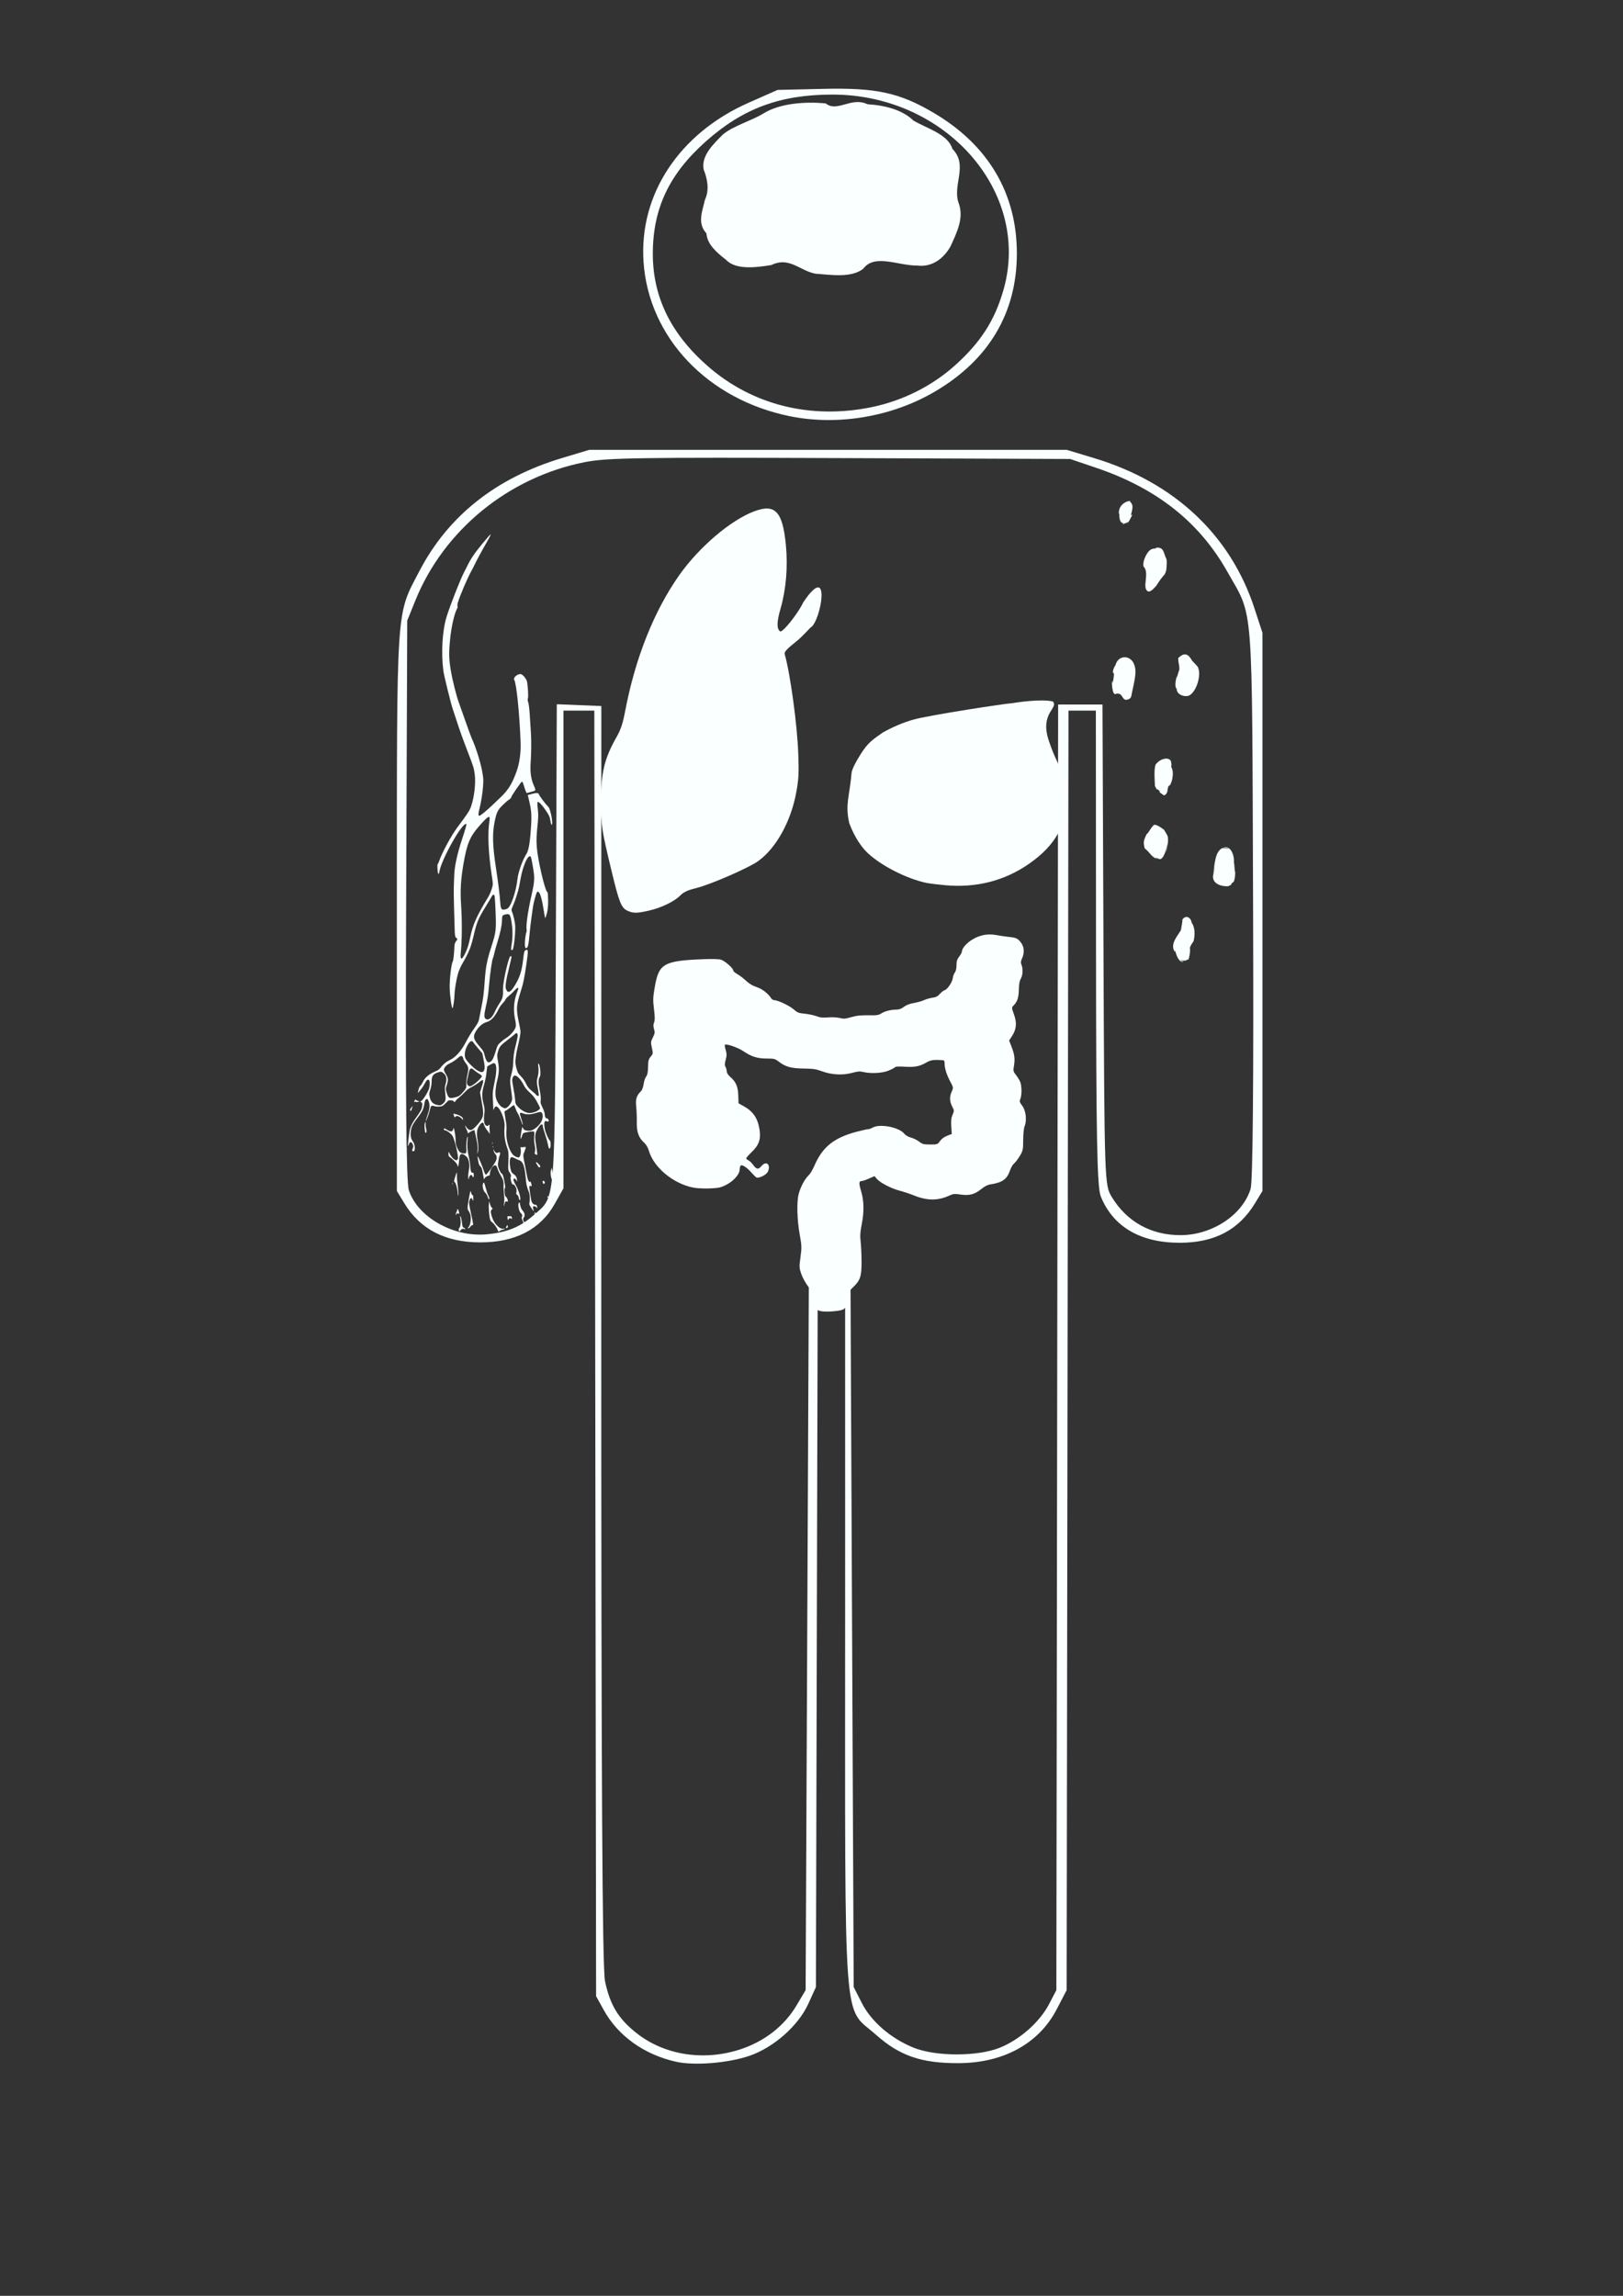 <?xml version="1.0" encoding="UTF-8" standalone="no"?>
<!-- Created with Inkscape (http://www.inkscape.org/) -->

<svg
   xmlns:dc="http://purl.org/dc/elements/1.1/"
   xmlns:cc="http://creativecommons.org/ns#"
   xmlns:rdf="http://www.w3.org/1999/02/22-rdf-syntax-ns#"
   xmlns:svg="http://www.w3.org/2000/svg"
   xmlns="http://www.w3.org/2000/svg"
   xmlns:sodipodi="http://sodipodi.sourceforge.net/DTD/sodipodi-0.dtd"
   xmlns:inkscape="http://www.inkscape.org/namespaces/inkscape"
   width="744.094"
   height="1052.362"
   id="body-figure"
   version="1.1"
   inkscape:version="0.48.4 r9939"
   sodipodi:docname="body.svg">
  <rect width="100%" height="100%" fill="#333333" stroke="none"/>
  <defs
     id="defs3250" />
  <sodipodi:namedview
     id="base"
     pagecolor="#000000"
     bordercolor="#666666"
     borderopacity="1.0"
     inkscape:pageopacity="0.36078431"
     inkscape:pageshadow="2"
     inkscape:zoom="0.53216334"
     inkscape:cx="288.44424"
     inkscape:cy="733.74148"
     inkscape:document-units="px"
     inkscape:current-layer="melanoma"
     showgrid="false"
     inkscape:window-width="1276"
     inkscape:window-height="977"
     inkscape:window-x="0"
     inkscape:window-y="45"
     inkscape:window-maximized="0">
    <inkscape:grid
       type="xygrid"
       id="grid3338"
       empspacing="5"
       visible="true"
       enabled="true"
       snapvisiblegridlinesonly="true" />
  </sodipodi:namedview>
  <g
     inkscape:label="bodyoutline"
     inkscape:groupmode="layer"
     id="bodyoutline">
    <path
       style="fill:#faffff;fill-opacity:1"
       d="m 309.883,945.055 c -14.496,-3.241 -26.469,-11.787 -32.998,-23.552 l -3.59,-6.469 -0.408,-294.65 -0.408,-294.65 -7.072,0 -7.072,0 0,109.476 0,109.476 -4.014,7.151 c -6.609,11.775 -18.209,17.721 -34.425,17.645 -15.806,-0.074 -27.301,-6.05 -34.537,-17.956 l -3.399,-5.592 0,-128.625 c 0,-141.999 -0.476,-134.827 10.322,-155.545 13.178,-25.285 35.122,-42.692 65.265,-51.773 l 12.598,-3.795 109.444,0 109.444,0 12.598,3.795 c 36.753,11.072 62.542,35.261 73.535,68.969 l 3.627,11.122 0,127.926 0,127.926 -3.399,5.592 c -7.438,12.238 -18.53,18.087 -34.395,18.135 -18.11,0.055 -30.73,-7.335 -36.334,-21.278 -1.69,-4.206 -2.122,-26.8 -2.178,-113.948 l -0.069,-108.702 -6.277,0 -6.277,0 -0.415,293.252 -0.415,293.252 -4.565,8.776 c -8.188,15.743 -24.399,24.633 -45.039,24.7 -17.059,0.055 -26.964,-3.363 -37.895,-13.078 -15.264,-13.566 -14.071,2.818 -14.071,-193.313 l 0,-171.717 -6.257,0 -6.257,0 -0.436,171.617 -0.436,171.617 -3.524,7.725 c -4.588,10.057 -15.994,20.086 -27.109,23.836 -9.85,3.323 -25.158,4.534 -33.561,2.655 z m 29.698,-5.724 c 11.022,-3.661 20.041,-10.722 25.565,-20.015 l 4.208,-7.079 0.787,-174.064 0.787,-174.064 9.448,0 9.448,0 0.787,173.365 0.787,173.365 3.731,7.328 c 4.315,8.474 13.235,16.182 23.634,20.421 10.172,4.147 29.558,4.157 39.702,0.02 9.208,-3.755 18.227,-11.754 22.5,-19.955 l 3.343,-6.416 0.408,-294.65 0.408,-294.65 10.167,0 10.167,0 0.448,110.101 c 0.447,109.764 0.458,110.118 3.847,115.693 6.886,11.33 18.059,17.501 31.588,17.446 14.449,-0.059 28.39,-9.309 32.026,-21.249 1.024,-3.361 1.421,-49.854 1.123,-131.422 -0.514,-140.754 0.325,-129.921 -11.717,-151.315 -12.877,-22.879 -32.41,-38.35 -60.356,-47.805 l -11.81,-3.996 -105.507,-0.409 c -92.59,-0.359 -106.912,-0.132 -116.982,1.854 -34.976,6.899 -64.713,31.211 -77.751,63.566 l -3.662,9.088 -0.492,127.926 c -0.347,90.181 0.02,129.48 1.242,133.192 4.054,12.315 20.39,21.576 35.602,20.182 9.433,-0.864 15.4,-3.303 21.752,-8.891 10.021,-8.815 9.546,-2.942 10.028,-123.925 l 0.439,-110.163 10.21,0.412 10.21,0.412 -0.028,288.066 c -0.019,202.944 0.482,290.515 1.698,296.353 2.304,11.067 6.173,17.401 14.697,24.063 12.81,10.011 30.849,12.749 47.516,7.213 z m 22.687,-748.515 c -37.729,-7.596 -64.794,-36.026 -67.216,-70.604 -2.172,-31.007 16.315,-59.061 48.196,-73.137 l 13.261,-5.855 20.916,-0.485 c 24.474,-0.568 35.059,1.753 50.936,11.165 24.789,14.697 37.84,36.848 37.84,64.225 0,27.183 -12.746,48.729 -37.444,63.297 -19.641,11.585 -44.437,15.835 -66.488,11.395 z m 37.647,-4.25 c 14.014,-2.933 27.317,-9.602 37.746,-18.922 11.92,-10.653 18.409,-20.739 22.434,-34.869 12.769,-44.831 -26.607,-89.572 -78.702,-89.424 -23.867,0.068 -40.816,6.372 -57.826,21.507 -16.776,14.927 -24.233,30.708 -24.269,51.362 -0.035,19.805 8.193,36.699 25.093,51.528 20.452,17.944 47.499,24.684 75.524,18.819 z"
       id="path3871"
       inkscape:connector-curvature="0" />
  </g>
  <g
     inkscape:groupmode="layer"
     id="lung"
     inkscape:label="lung">
    <path
       style="fill:#faffff;fill-opacity:1"
       d="m 287.596,417.424 c -2.777,-1.32 -3.76,-3.817 -7.309,-18.564 -4.424,-18.384 -4.723,-20.345 -4.752,-31.186 -0.036,-13.377 1.565,-20.061 7.142,-29.823 1.931,-3.379 2.874,-6.248 3.993,-12.14 4.551,-23.967 13.202,-45.689 24.681,-61.972 9.146,-12.973 23.592,-25.29 34.438,-29.362 9.609,-3.608 13.038,0.061 14.521,15.542 0.96,10.016 0.079,20.319 -2.497,29.218 -1.714,5.922 -1.76,9.185 -0.146,10.274 1.094,0.738 8.314,-8.33 10.609,-13.324 13.253,-19.737 7.932,9.358 3.347,11.539 -3.676,3.868 -4.879,5.1 -7.48,7.165 -3.427,2.72 -4.634,4.099 -4.381,5.007 2.62,9.42 5.745,32.4 6.227,45.79 0.326,9.052 0.172,11.793 -1.012,18.036 -2.483,13.095 -9.102,25.001 -17.218,30.975 -4.311,3.173 -22.18,10.951 -28.828,12.548 -3.552,0.854 -5.556,1.791 -7,3.274 -2.689,2.762 -8.605,5.644 -14.276,6.955 -5.651,1.307 -7.391,1.315 -10.06,0.047 z"
       id="path3297"
       inkscape:connector-curvature="0"
       sodipodi:nodetypes="csssssssssccsssssssscc" />
  </g>
  <g
     inkscape:groupmode="layer"
     id="breast"
     inkscape:label="breast">
    <path
       style="fill:#faffff;fill-opacity:1"
       d="m 418.996,329.794 c 7.487,-2.057 42.626,-7.414 44.733,-7.428 2.454,-0.406 13.416,-2.066 18.946,-0.839 2.836,3.089 -5.971,5.157 -1.943,17.643 4.005,12.415 8.712,16.646 8.607,25.16 -0.17,13.671 -5.404,23.127 -17.471,31.558 -11.246,7.858 -24.265,11.193 -38.564,9.88 -3.521,-0.323 -7.393,-0.801 -8.604,-1.061 l -8e-5,-10e-6 c -8.936,-1.918 -20.301,-7.65 -26.592,-13.412 -4.611,-4.223 -7.528,-10.601 -8.77,-14.058 -1.969,-8.682 0.174,-12.043 1.102,-23.164 0.434,-2.292 2.844,-6.302 4.088,-8.276 3.384,-5.369 5.295,-6.567 10.076,-9.939 4.211,-2.371 9.145,-4.623 14.394,-6.065 z"
       inkscape:connector-curvature="0"
       sodipodi:nodetypes="scssscccscccccs"
       id="path3082" />
  </g>
  <g
     inkscape:groupmode="layer"
     id="leukaemias"
     inkscape:label="leukaemias">
    <path
       style="fill:#faffff;fill-opacity:1"
       d="m 234.198,565.979 c 0.029,-0.178 0.146,-0.339 0.259,-0.36 0.338,-0.06 0.34,0.292 0.002,0.494 -0.173,0.104 -0.29,0.043 -0.261,-0.135 z m 8.933,-3.475 c 0.483,-0.457 0.851,-0.557 0.695,-0.189 -0.068,0.16 -0.335,0.347 -0.594,0.415 -0.405,0.107 -0.419,0.076 -0.1,-0.226 z m 2.142,-1.83 c -0.139,-0.223 -0.125,-0.776 0.029,-1.228 0.156,-0.456 0.158,-1.451 0.005,-2.236 l -0.277,-1.414 0.772,0.251 c 0.922,0.3 1.133,0.937 0.485,1.467 -0.547,0.448 -0.617,2.183 -0.101,2.518 0.251,0.163 0.207,0.339 -0.157,0.637 -0.41,0.335 -0.55,0.336 -0.755,0.006 z m -16.785,3.841 c -0.113,-0.058 -0.263,-0.398 -0.334,-0.755 -0.159,-0.807 -2.02,-3.336 -2.613,-3.551 -0.241,-0.087 -0.594,-0.569 -0.785,-1.071 -0.467,-1.225 -0.835,-5.609 -0.611,-7.265 l 0.181,-1.334 0.255,1.164 c 0.14,0.64 0.512,1.437 0.825,1.772 0.516,0.551 0.53,0.633 0.151,0.881 -0.696,0.454 -0.699,1.35 -0.01,3.483 1.05,3.255 3.727,5.864 5.525,5.386 0.43,-0.114 0.511,-0.074 0.279,0.142 -0.179,0.167 -0.625,0.333 -0.992,0.37 -0.367,0.037 -0.892,0.251 -1.166,0.476 -0.275,0.225 -0.592,0.36 -0.705,0.302 z m 11.524,-3.924 c -0.798,-1.809 -1.005,-2.576 -0.758,-2.802 0.392,-0.358 0.132,-1.262 -0.507,-1.765 -0.802,-0.631 -1.45,-3.872 -0.922,-4.607 0.356,-0.496 0.403,-0.425 0.695,1.054 0.218,1.104 0.538,1.83 1.057,2.391 0.409,0.443 0.821,1.197 0.916,1.675 0.112,0.568 0.007,1.067 -0.302,1.439 -0.558,0.67 -0.416,1.763 0.302,2.328 0.279,0.22 0.442,0.49 0.362,0.601 -0.292,0.406 -0.57,0.302 -0.842,-0.315 z m 2.687,-0.282 c -0.026,-0.134 0.077,-0.278 0.23,-0.32 0.153,-0.042 0.299,0.034 0.326,0.168 0.026,0.134 -0.077,0.278 -0.23,0.32 -0.153,0.042 -0.299,-0.034 -0.326,-0.168 z m -10.562,1.979 c 0.184,-0.404 0.383,-0.747 0.442,-0.763 0.059,-0.016 0.161,0.245 0.227,0.581 0.089,0.449 -0.028,0.65 -0.442,0.763 -0.536,0.146 -0.546,0.119 -0.227,-0.581 z m 0.581,-3.649 c -0.223,-1.078 -0.071,-1.311 0.755,-1.149 0.355,0.07 0.734,0.078 0.843,0.018 0.109,-0.059 0.265,0.249 0.346,0.686 0.122,0.658 0.085,0.735 -0.22,0.445 -0.202,-0.192 -0.542,-0.302 -0.756,-0.244 -0.214,0.058 -0.479,0.333 -0.588,0.61 -0.162,0.411 -0.233,0.342 -0.38,-0.368 z m -22.398,5.24 c -0.065,-0.327 0.006,-0.708 0.157,-0.845 0.624,-0.569 0.913,-2.581 0.612,-4.262 -0.257,-1.438 -0.242,-1.608 0.094,-1.053 0.22,0.364 0.496,1.575 0.614,2.691 0.198,1.873 0.269,2.058 0.935,2.401 0.396,0.204 0.658,0.458 0.583,0.564 -0.076,0.105 -0.311,0.102 -0.524,-0.007 -0.531,-0.274 -1.263,-0.037 -1.592,0.515 -0.402,0.675 -0.746,0.674 -0.879,-0.002 z m 34.095,-8.985 c -0.099,-0.15 -0.566,-0.827 -1.036,-1.506 -0.598,-0.863 -0.803,-1.387 -0.681,-1.742 0.096,-0.279 0.178,-1.347 0.182,-2.373 0.006,-1.523 -0.134,-2.224 -0.759,-3.814 -0.465,-1.182 -0.823,-2.626 -0.909,-3.67 -0.592,-7.12 -1.292,-9.307 -3.184,-9.964 -0.617,-0.214 -1.568,-0.644 -2.113,-0.955 -0.545,-0.311 -1.206,-0.507 -1.469,-0.435 -0.758,0.207 -0.979,2.326 -0.498,4.769 0.367,1.865 0.518,2.191 1.268,2.757 1.268,0.956 1.671,1.56 1.788,2.684 l 0.105,1.014 -0.458,-0.775 c -0.514,-0.871 -1.265,-0.86 -1.236,0.018 0.011,0.317 0.521,1.45 1.134,2.518 1.31,2.283 2.431,6.237 1.871,6.602 -0.249,0.162 -0.398,-0.079 -0.562,-0.91 -0.14,-0.712 -0.427,-1.251 -0.772,-1.453 -0.451,-0.264 -0.513,-0.448 -0.349,-1.029 0.11,-0.389 0.124,-1.09 0.032,-1.558 -0.198,-1.006 -1.234,-2.44 -1.553,-2.149 -0.509,0.464 -1.399,-2.748 -1.012,-3.648 0.178,-0.413 0.061,-0.806 -0.519,-1.748 -0.725,-1.178 -0.745,-1.3 -0.655,-3.909 0.192,-5.574 0.189,-5.607 -0.703,-8.066 -0.922,-2.541 -1.301,-5.965 -1.001,-9.043 0.337,-3.456 -2.422,-9.748 -4.077,-9.297 -0.245,0.067 -0.589,0.536 -0.763,1.043 -0.274,0.795 -0.316,0.832 -0.304,0.266 0.008,-0.361 -0.074,-2.131 -0.182,-3.934 -0.221,-3.689 -0.174,-4.179 0.916,-9.469 0.852,-4.139 0.824,-7.016 -0.076,-7.633 -0.414,-0.284 -0.582,-0.245 -1.886,0.445 -0.787,0.416 -1.479,0.824 -1.538,0.905 -0.059,0.082 -0.229,1.373 -0.379,2.87 -0.15,1.497 -0.65,3.982 -1.112,5.521 -1.019,3.396 -1.073,5.538 -0.224,8.857 0.523,2.045 0.576,2.722 0.347,4.382 -0.396,2.86 -0.145,4.849 0.681,5.4 0.569,0.38 0.724,0.375 1.226,-0.035 0.532,-0.435 0.568,-0.425 0.484,0.13 -0.049,0.33 -0.03,1.404 0.043,2.387 0.073,0.983 0.083,1.625 0.022,1.425 -0.061,-0.199 -0.634,-1.026 -1.272,-1.838 -0.639,-0.811 -1.246,-1.889 -1.35,-2.395 -0.262,-1.276 -0.914,-1.25 -1.896,0.075 -1.38,1.862 -1.624,3.473 -1.043,6.885 0.349,2.049 0.442,3.563 0.297,4.802 -0.252,2.147 -0.473,1.694 -0.274,-0.564 0.101,-1.145 -0.076,-2.546 -0.654,-5.175 l -0.792,-3.605 -0.957,0.345 c -0.526,0.19 -1.22,0.592 -1.541,0.895 -0.436,0.411 -0.57,0.461 -0.526,0.198 0.032,-0.194 -0.225,-0.916 -0.57,-1.605 -0.839,-1.672 -0.952,-2.502 -0.162,-1.198 0.61,1.008 1.599,1.567 2.391,1.352 0.693,-0.189 2.65,-2.104 3.881,-3.797 1.73,-2.381 1.826,-3.423 0.827,-8.966 l -0.802,-4.452 0.857,-2.711 c 1.053,-3.33 0.834,-3.644 -1.318,-1.889 -0.803,0.655 -2.287,1.6 -3.297,2.1 -1.384,0.686 -2.2,1.302 -3.313,2.502 -0.812,0.875 -1.945,1.93 -2.518,2.343 -0.573,0.413 -1.228,1.038 -1.455,1.388 -0.514,0.79 -0.755,0.865 -1.046,0.325 -0.129,-0.24 -0.696,-0.429 -1.315,-0.439 -1.031,-0.017 -1.138,0.039 -2.036,1.06 -0.522,0.592 -1.278,1.259 -1.68,1.481 -0.837,0.462 -2.914,0.5 -4.07,0.075 -0.402,-0.148 -0.893,-0.164 -1.09,-0.035 -0.197,0.129 -0.537,1.053 -0.754,2.054 -0.352,1.616 -1.749,5.287 -1.839,4.83 -0.019,-0.097 0.383,-1.416 0.894,-2.93 0.989,-2.931 1.084,-4.42 0.397,-6.202 -0.361,-0.936 -0.494,-1.047 -1.007,-0.838 -0.46,0.187 -0.654,0.62 -0.877,1.955 -0.403,2.412 -0.9,3.582 -2.305,5.428 -3.412,4.481 -3.835,5.357 -4.023,8.335 -0.088,1.396 0.307,2.7 1.196,3.941 0.571,0.797 0.906,2.565 0.655,3.455 -0.217,0.768 -0.32,0.844 -0.932,0.688 -0.319,-0.082 -0.314,-0.327 0.027,-1.174 0.361,-0.899 0.358,-1.223 -0.016,-2.024 -0.569,-1.216 -1.301,-1.2 -1.719,0.037 -0.632,1.87 -0.602,0.766 0.13,-4.798 0.399,-3.032 0.983,-4.363 3.381,-7.703 1.749,-2.436 2.31,-3.439 2.483,-4.444 0.28,-1.618 0.194,-2.073 -0.437,-2.325 -0.437,-0.174 -0.403,-0.258 0.284,-0.687 0.722,-0.451 2.774,-3.74 3.331,-5.338 0.437,-1.254 0.507,-3.602 0.12,-4.002 -0.604,-0.624 -1.117,-0.262 -2.003,1.41 -0.77,1.452 -1.298,2.205 -2.709,3.858 l -0.524,0.614 0.335,-1.494 c 0.188,-0.84 0.562,-1.658 0.853,-1.867 0.285,-0.205 0.846,-1.074 1.246,-1.93 0.864,-1.851 2.78,-3.454 5.523,-4.621 1.312,-0.558 1.903,-0.965 2.444,-1.683 1.241,-1.646 2.534,-2.738 4.11,-3.474 2.914,-1.358 5.467,-4.253 7.855,-8.905 0.771,-1.503 2.327,-4.039 3.458,-5.636 1.879,-2.654 2.088,-3.086 2.439,-5.033 0.211,-1.172 0.658,-3.477 0.992,-5.123 0.807,-3.974 1.021,-5.725 1.477,-12.095 0.434,-6.073 1.036,-9.118 3.02,-15.281 2.08,-6.461 2.237,-7.679 1.951,-15.147 -0.313,-8.174 -0.397,-8.852 -1.064,-8.671 -0.211,0.058 -0.655,0.612 -0.986,1.232 -0.331,0.62 -1.462,2.519 -2.514,4.218 -3.425,5.538 -4.091,7.154 -5.56,13.488 -1.205,5.194 -2.152,7.535 -5.086,12.574 -0.782,1.343 -1.682,3.391 -2.037,4.635 -0.761,2.666 -1.568,7.539 -1.605,9.689 -0.036,2.101 -0.598,5.916 -0.913,6.204 -0.358,0.327 -1.239,-5.929 -1.305,-9.265 -0.08,-4.079 0.757,-11.187 1.436,-12.191 0.249,-0.368 0.583,-3.441 0.727,-6.69 0.057,-1.279 0.247,-1.896 0.801,-2.603 0.697,-0.89 0.704,-0.947 0.167,-1.4 -0.693,-0.585 -0.767,-0.949 -0.841,-4.141 -0.033,-1.404 -0.162,-5.764 -0.286,-9.687 -0.125,-3.924 -0.169,-8.537 -0.098,-10.253 0.071,-1.715 0.158,-3.912 0.194,-4.882 0.153,-4.164 1.402,-9.839 3.644,-16.565 1.394,-4.182 2.09,-6.669 1.894,-6.77 -1.811,-0.934 -11.529,16.34 -12.4,22.041 -0.115,0.755 -0.241,0.965 -0.452,0.756 -0.372,-0.368 -0.596,-4.27 -0.257,-4.48 0.14,-0.086 0.429,-0.686 0.642,-1.331 1.197,-3.621 5.568,-11.713 8.29,-15.352 4.89,-6.535 5.688,-7.757 6.37,-9.757 1.495,-4.385 2.201,-10.792 1.637,-14.841 -0.387,-2.776 -0.598,-3.445 -3.287,-10.407 -2.025,-5.243 -3.768,-10.103 -4.869,-13.578 -0.495,-1.561 -1.337,-4.107 -1.872,-5.658 -0.904,-2.62 -4.037,-15.341 -4.33,-17.58 -1.094,-8.366 -0.484,-18.513 1.495,-24.865 1.633,-5.241 6.406,-17.408 7.94,-20.237 0.315,-0.58 0.927,-1.788 1.361,-2.684 1.699,-3.508 3.384,-6.024 6.877,-10.268 2,-2.43 3.753,-4.45 3.894,-4.489 0.303,-0.083 -0.297,1.192 -1.682,3.571 -1.856,3.187 -5.087,9.167 -5.673,10.499 -0.321,0.728 -0.905,1.875 -1.299,2.549 -1.622,2.775 -5.333,11.421 -6.23,14.512 -0.229,0.789 -0.319,1.593 -0.201,1.786 0.119,0.192 0.032,0.679 -0.192,1.08 -1.23,2.2 -2.612,8.186 -3.168,13.728 -0.657,6.541 -0.6,9.365 0.293,14.658 0.788,4.669 2.608,11.882 3.762,14.908 0.293,0.768 1.597,4.46 2.898,8.205 1.301,3.744 2.719,7.565 3.151,8.49 1.56,3.338 3.694,10.082 4.465,14.106 0.664,3.468 0.722,4.277 0.513,7.184 -0.244,3.401 -0.916,7.585 -1.74,10.845 -0.496,1.962 -0.502,2.739 -0.021,2.856 0.384,0.094 3.221,-2.214 6.065,-4.934 1.294,-1.237 3.019,-2.88 3.833,-3.65 3.384,-3.199 5.29,-6.32 7.259,-11.883 1.333,-3.764 1.972,-8.523 1.794,-13.362 -0.472,-12.89 -1.902,-26.957 -2.889,-28.417 -0.698,-1.032 1.532,-2.975 3.064,-2.669 0.939,0.187 2.595,2.281 2.817,3.56 0.389,2.247 0.618,6.725 0.38,7.442 -0.184,0.555 -0.137,1.173 0.154,2.02 0.245,0.713 0.528,3.059 0.681,5.64 0.144,2.431 0.377,6.065 0.519,8.076 0.26,3.698 0.212,9.142 -0.126,14.169 -0.258,3.831 0.154,6.944 1.271,9.612 1.279,3.054 1.361,2.777 -1.024,3.427 l -2.062,0.562 -0.357,-0.738 c -0.197,-0.406 -0.606,-1.595 -0.91,-2.643 -0.427,-1.471 -0.648,-1.879 -0.969,-1.792 -0.383,0.104 -4.847,6.605 -4.777,6.957 0.059,0.299 -0.555,0.964 -1.209,1.309 -0.363,0.192 -1.599,1.27 -2.745,2.398 -2.382,2.342 -2.902,3.452 -3.801,8.119 -1.016,5.279 -0.829,10.735 0.712,20.801 1.054,6.882 1.722,12.287 1.996,16.146 0.191,2.69 0.619,3.186 2.344,2.716 0.903,-0.246 1.263,-0.502 1.774,-1.262 1.521,-2.263 3.244,-8.065 3.713,-12.505 0.333,-3.154 2.367,-8.933 4.027,-11.44 0.974,-1.472 1.576,-4.41 2.008,-9.795 0.583,-7.28 0.499,-9.704 -0.485,-13.941 l -0.799,-3.444 2.016,-0.549 c 2.009,-0.548 2.949,-0.467 3.099,0.266 0.108,0.526 2.93,4.338 3.872,5.229 0.816,0.772 1.013,1.22 1.62,3.687 0.651,2.647 0.778,5.278 0.241,5.001 -0.116,-0.06 -0.347,-0.963 -0.512,-2.007 -0.264,-1.666 -0.499,-2.195 -1.935,-4.342 -1.795,-2.684 -3.389,-4.366 -3.866,-4.081 -0.196,0.117 -0.18,1.22 0.044,3.045 0.239,1.948 0.252,3.866 0.041,6.007 -0.683,6.927 -0.73,8.026 -0.497,11.549 0.363,5.489 3.676,19.826 4.77,20.644 0.154,0.115 0.294,0.437 0.312,0.715 0.291,4.633 0.093,7.432 -0.699,9.892 -0.237,0.736 -0.479,1.351 -0.537,1.367 -0.058,0.016 -0.39,-1.774 -0.738,-3.977 -0.989,-6.268 -2.051,-9.032 -3.031,-7.887 -0.349,0.408 -1.593,4.937 -1.806,6.574 -0.057,0.44 -0.357,2.545 -0.666,4.679 -0.309,2.134 -0.751,5.984 -0.982,8.557 -0.293,3.26 -0.567,4.882 -0.905,5.352 -1.069,1.487 -1.495,-0.448 -0.972,-4.419 0.161,-1.22 0.395,-2.36 0.52,-2.534 0.125,-0.174 0.15,-0.708 0.056,-1.187 -0.326,-1.652 0.62,-8.347 2.115,-14.982 1.644,-7.292 1.705,-8.461 0.732,-13.941 -0.816,-4.598 -0.835,-4.656 -1.436,-4.57 -1.234,0.177 -3.167,4.897 -4.123,10.068 -0.179,0.967 -0.482,2.611 -0.674,3.653 -0.415,2.256 -1.91,6.901 -2.947,9.155 -0.581,1.263 -0.677,1.766 -0.443,2.305 0.768,1.761 1.541,5.243 1.573,7.089 0.065,3.695 -0.662,10.074 -1.204,10.568 -0.603,0.55 -0.839,-0.158 -0.562,-1.688 0.625,-3.46 0.679,-7.026 0.158,-10.435 -0.629,-4.12 -0.877,-4.479 -2.799,-4.069 -1.544,0.329 -1.633,0.488 -1.679,2.977 -0.039,2.124 -0.727,5.293 -2.195,10.107 -0.635,2.081 -1.271,4.394 -1.414,5.14 -0.143,0.746 -0.382,1.562 -0.53,1.815 -0.4,0.68 -1.287,6.809 -1.723,11.905 -0.42,4.916 -0.676,6.629 -1.602,10.712 -0.775,3.421 -0.76,4.781 0.059,5.26 1.302,0.762 2.948,-0.567 4.172,-3.37 0.462,-1.057 1.435,-2.811 2.163,-3.899 1.424,-2.127 1.638,-3.028 1.567,-6.604 -0.062,-3.142 2.503,-14.458 3.368,-14.855 0.255,-0.117 0.476,-0.049 0.517,0.16 0.04,0.201 -0.438,2.392 -1.06,4.869 -1.456,5.791 -1.904,8.786 -1.488,9.944 0.717,1.998 1.835,1.772 3.486,-0.703 2.61,-3.913 3.719,-7.099 4.354,-12.498 0.432,-3.677 0.573,-4.255 1.109,-4.536 1.313,-0.687 1.357,-0.064 0.438,6.24 -1.026,7.041 -1.43,8.942 -2.844,13.366 -1.816,5.684 -1.904,7.475 -0.654,13.355 0.904,4.255 0.91,4.334 0.483,6.736 -0.238,1.337 -0.702,3.487 -1.032,4.779 -0.33,1.291 -0.72,3.479 -0.867,4.862 -0.229,2.163 -0.183,2.824 0.332,4.733 0.541,2.008 0.736,2.359 2.044,3.683 0.91,0.922 1.784,2.178 2.358,3.392 0.756,1.599 1.228,2.183 2.759,3.417 1.016,0.819 1.867,1.588 1.891,1.709 0.067,0.342 0.992,0.636 1.179,0.375 0.092,-0.128 -0.101,-1.624 -0.427,-3.325 -0.564,-2.936 -0.567,-3.205 -0.053,-5.296 0.399,-1.627 0.482,-2.759 0.317,-4.327 -0.191,-1.817 -0.163,-2.047 0.196,-1.595 0.599,0.755 0.993,5.02 0.529,5.732 -0.798,1.226 -0.838,2.853 -0.152,6.189 0.46,2.236 0.612,3.663 0.494,4.626 -0.159,1.293 -0.099,1.543 0.841,3.511 0.61,1.275 1.007,2.468 0.999,2.997 -0.017,1.099 0.456,2.039 0.958,1.902 0.423,-0.115 1.053,0.871 0.855,1.337 -0.078,0.184 -0.352,0.194 -0.725,0.026 -1.295,-0.584 -1.613,0.589 -1.005,3.707 0.311,1.594 1.652,4.643 2.208,5.019 0.528,0.357 0.582,3.134 0.07,3.605 -0.415,0.382 -0.475,0.26 -0.908,-1.829 -0.255,-1.231 -0.874,-3.402 -1.377,-4.826 -0.502,-1.423 -0.924,-2.955 -0.937,-3.404 -0.018,-0.62 -0.151,-0.824 -0.555,-0.848 -0.402,-0.024 -0.795,0.382 -1.605,1.655 -1.521,2.393 -1.656,3.46 -0.97,7.698 0.317,1.963 0.567,3.83 0.554,4.15 -0.023,0.575 -0.028,0.578 -0.658,0.253 -0.603,-0.311 -0.622,-0.381 -0.368,-1.374 0.178,-0.695 0.131,-1.669 -0.137,-2.905 -0.251,-1.149 -0.339,-2.624 -0.23,-3.86 0.096,-1.1 0.08,-2.133 -0.036,-2.294 -0.125,-0.174 -0.87,-0.185 -1.824,-0.027 -3.429,0.567 -3.245,0.462 -3.802,2.158 -0.277,0.843 -0.545,1.321 -0.596,1.062 -0.115,-0.585 0.71,-5.669 0.87,-5.359 0.064,0.124 0.251,0.505 0.416,0.847 0.361,0.75 2.218,1.133 3.629,0.749 1.568,-0.427 3.841,-2.432 4.634,-4.088 0.765,-1.597 0.815,-3.392 0.115,-4.115 -0.395,-0.408 -0.618,-0.387 -2.836,0.262 -2.564,0.751 -4.06,0.754 -5.985,0.014 -1.253,-0.482 -1.4,-0.046 -0.688,2.029 0.653,1.901 1.038,3.466 0.826,3.351 -0.073,-0.039 -0.465,-1.021 -0.872,-2.182 -0.407,-1.161 -1.005,-2.508 -1.329,-2.993 -0.324,-0.485 -0.811,-1.54 -1.083,-2.345 -0.272,-0.804 -0.601,-1.489 -0.731,-1.521 -0.13,-0.032 -0.885,0.465 -1.676,1.105 -0.792,0.64 -1.67,1.226 -1.951,1.302 -0.281,0.076 -0.579,0.298 -0.661,0.491 -0.082,0.194 0.118,1.787 0.444,3.541 0.449,2.41 0.545,3.736 0.395,5.428 -0.326,3.661 1.061,8.684 2.979,10.793 0.733,0.806 2.116,1.439 2.759,1.264 0.6,-0.164 1.085,-2.326 0.825,-3.681 -0.18,-0.94 -0.145,-1.164 0.159,-1.007 0.215,0.111 0.734,0.108 1.153,-0.006 0.419,-0.114 0.852,-0.126 0.963,-0.027 0.111,0.099 -0.121,0.975 -0.516,1.945 -0.785,1.93 -0.816,1.403 0.469,7.854 0.334,1.676 0.686,3.488 0.783,4.027 0.244,1.361 0.764,2.233 1.252,2.1 0.304,-0.083 0.469,0.182 0.634,1.015 0.194,0.982 0.16,1.103 -0.262,0.934 -0.266,-0.106 -0.559,-0.089 -0.651,0.038 -0.148,0.206 0.234,3.162 0.827,6.393 0.232,1.265 1.096,2.203 1.994,2.166 0.419,-0.017 0.589,0.192 0.708,0.868 0.126,0.715 0.092,0.805 -0.17,0.457 -0.447,-0.594 -1.264,-0.885 -1.606,-0.574 -0.161,0.147 -0.158,0.652 0.007,1.177 0.293,0.929 0.269,1.192 -0.062,0.694 z m 2.332,-45.933 c 0.567,-0.391 0.9,-0.81 0.848,-1.066 -0.047,-0.233 -0.659,-1.484 -1.359,-2.782 -0.979,-1.813 -1.749,-2.8 -3.327,-4.267 -1.48,-1.376 -2.279,-2.375 -2.863,-3.581 -1.215,-2.513 -3.174,-4.498 -4.171,-4.226 -0.311,0.085 -0.669,0.527 -0.867,1.071 -0.277,0.762 -0.216,1.558 0.341,4.469 0.373,1.948 0.743,4.42 0.822,5.494 0.139,1.88 0.188,2.001 1.326,3.273 1.289,1.441 3.215,2.576 4.758,2.804 1.246,0.184 3.283,-0.355 4.492,-1.188 z m -13.72,-1.774 c 0.439,-0.396 1.053,-1.273 1.365,-1.948 0.539,-1.167 0.539,-1.423 -5.5e-4,-5.166 -0.685,-4.755 -0.681,-4.972 0.149,-7.956 0.362,-1.3 0.688,-3.297 0.724,-4.437 0.117,-3.72 0.321,-5.18 1.211,-8.682 0.976,-3.837 1.09,-4.869 0.585,-5.299 -0.301,-0.257 -0.425,-0.216 -1.03,0.342 -0.378,0.349 -1.946,1.6 -3.485,2.78 -3.162,2.425 -3.595,2.964 -4.26,5.302 -0.421,1.481 -0.416,1.973 0.041,4.485 0.579,3.18 0.486,5.29 -0.384,8.681 -0.717,2.795 -0.984,5.93 -0.65,7.625 0.371,1.886 1.712,3.962 3.006,4.657 1.232,0.662 1.631,0.606 2.728,-0.384 z m -29.847,-1.372 c 1.159,-1.047 1.299,-1.735 0.95,-4.691 -0.255,-2.16 -0.222,-2.97 0.178,-4.289 0.685,-2.262 0.384,-3.804 -0.953,-4.894 -0.872,-0.71 -1.138,-0.782 -2.01,-0.543 -2.803,0.768 -3.498,1.711 -3.46,4.695 0.011,0.851 -0.259,2.361 -0.6,3.354 -0.528,1.538 -0.57,2.043 -0.282,3.398 0.438,2.063 1.458,3.198 3.244,3.608 1.571,0.361 1.906,0.288 2.933,-0.639 z m 7.949,-3.956 c 0.408,-0.381 1.191,-1.259 1.74,-1.951 0.928,-1.171 0.993,-1.387 0.925,-3.094 -0.041,-1.009 0.182,-2.885 0.494,-4.168 0.674,-2.771 0.547,-3.665 -0.757,-5.341 -0.539,-0.693 -1.044,-1.583 -1.122,-1.978 -0.322,-1.634 -1.072,-1.701 -2.614,-0.234 -0.858,0.816 -2.522,1.869 -4.323,2.733 -0.423,0.203 -1.078,0.798 -1.454,1.321 -0.758,1.054 -0.701,1.384 0.632,3.662 0.859,1.468 0.889,2.411 0.153,4.663 -0.515,1.575 -0.514,1.779 0.013,3.482 0.773,2.497 1.248,2.732 4.04,1.999 1.051,-0.276 1.764,-0.619 2.273,-1.094 z m 6.594,-5.168 c 1.274,-0.903 3.083,-2.78 3.199,-3.319 0.051,-0.239 -0.436,-0.704 -1.195,-1.142 -0.705,-0.406 -1.758,-1.162 -2.34,-1.678 -1.514,-1.344 -2.009,-1.046 -2.564,1.541 -0.241,1.126 -0.533,2.477 -0.649,3.004 -0.302,1.372 -0.069,2.254 0.698,2.65 0.716,0.37 0.975,0.274 2.851,-1.056 z m 4.366,-6.514 c 0.226,-0.81 0.151,-1.75 -0.338,-4.212 l -0.628,-3.17 -1.958,-2.293 c -1.077,-1.261 -2.083,-2.509 -2.236,-2.772 -0.447,-0.772 -1.164,-0.637 -1.926,0.365 -1.573,2.068 -2.321,5.126 -1.679,6.867 0.501,1.359 3.826,4.757 5.675,5.801 1.858,1.049 2.678,0.894 3.091,-0.585 z m 3.472,-4.126 c 0.375,-0.418 1.053,-2.055 1.608,-3.884 0.922,-3.038 1.016,-3.212 2.398,-4.446 0.791,-0.707 1.735,-1.452 2.098,-1.656 2.212,-1.246 4.538,-3.907 4.813,-5.505 0.094,-0.544 -0.021,-1.862 -0.256,-2.929 -0.963,-4.387 -0.718,-8.621 0.719,-12.387 0.421,-1.104 0.743,-2.12 0.716,-2.258 -0.098,-0.497 -0.855,-0.014 -2.02,1.291 -0.653,0.731 -1.748,1.77 -2.435,2.31 -0.686,0.54 -1.356,1.282 -1.488,1.649 -0.132,0.367 -0.711,1.129 -1.287,1.693 -0.575,0.564 -1.368,1.686 -1.762,2.495 -1.795,3.682 -3.487,5.52 -5.615,6.1 -1.915,0.522 -3.951,2.401 -5.204,4.802 -0.994,1.905 -0.644,3.191 1.582,5.822 2.314,2.735 2.261,2.642 2.856,4.973 0.759,2.972 1.796,3.583 3.277,1.932 z m -12.423,-48.753 c 1.078,-2.137 1.711,-4.107 2.423,-7.551 1.242,-6.003 2.992,-9.917 8.383,-18.75 0.477,-0.781 1.153,-2.365 1.502,-3.521 0.633,-2.094 0.633,-2.115 -0.026,-6.417 -1.532,-9.994 -1.916,-19.081 -1.039,-24.603 0.496,-3.123 -0.382,-2.702 -4.776,2.295 -4.199,4.774 -5.573,8.137 -7.173,17.557 -1.183,6.964 -1.468,12.051 -1.035,18.466 0.487,7.217 0.434,16.254 -0.128,21.761 -0.361,3.54 0.327,3.82 1.87,0.762 z m 1.382,125.61 c -0.02,-0.102 0.174,-0.379 0.431,-0.616 0.644,-0.593 1.095,-3.527 0.784,-5.104 -0.141,-0.716 -0.522,-1.646 -0.847,-2.066 -0.68,-0.879 -0.673,-1.274 0.094,-5.766 0.619,-3.619 0.751,-3.965 1.017,-2.667 0.117,0.566 0.388,1.066 0.608,1.119 0.308,0.075 0.396,0.415 0.389,1.513 -0.008,1.357 -0.022,1.383 -0.329,0.624 -0.448,-1.11 -0.959,-0.995 -1.393,0.315 -0.344,1.036 -0.29,1.495 0.731,6.247 1.044,4.858 1.074,5.129 0.572,5.126 -0.33,-0.002 -0.678,0.237 -0.921,0.631 -0.383,0.622 -1.065,1.008 -1.137,0.643 z m 36.425,-14.243 c -0.041,-0.209 0.063,-0.346 0.233,-0.305 0.169,0.041 0.328,0.178 0.353,0.305 0.025,0.126 -0.08,0.264 -0.233,0.305 -0.153,0.042 -0.312,-0.095 -0.353,-0.305 z m 2.287,-1.765 c -0.106,-0.537 -0.067,-1.01 0.086,-1.051 0.153,-0.042 0.364,0.363 0.47,0.9 0.106,0.537 0.067,1.01 -0.086,1.051 -0.153,0.042 -0.364,-0.363 -0.47,-0.9 z m -22.237,5.899 c -0.041,-0.148 0.023,-0.801 0.143,-1.452 0.12,-0.651 0.087,-2.478 -0.073,-4.06 -0.161,-1.582 -0.254,-3.349 -0.208,-3.927 0.132,-1.649 -0.176,-2.725 -1.31,-4.577 -0.579,-0.945 -1.236,-2.347 -1.46,-3.116 -0.534,-1.831 -1.26,-1.992 -2.458,-0.545 -0.566,0.683 -1.163,2.483 -1.037,3.124 0.08,0.405 -0.081,0.546 -0.864,0.76 -0.623,0.17 -1.12,0.498 -1.41,0.93 l -0.448,0.668 -0.472,-2.678 c -0.376,-2.133 -0.59,-2.777 -1.051,-3.167 -0.319,-0.269 -0.685,-0.858 -0.813,-1.309 -0.351,-1.232 -0.694,-3.495 -0.517,-3.404 0.286,0.147 2.192,4.609 2.773,6.49 0.378,1.223 0.712,1.866 0.977,1.882 0.521,0.031 4.506,-5.619 4.804,-6.812 0.282,-1.129 0.075,-2.103 -0.583,-2.741 -0.284,-0.276 -0.584,-0.888 -0.667,-1.36 l -0.15,-0.859 0.37,0.733 c 0.529,1.048 1.085,1.336 1.835,0.949 0.882,-0.454 1.172,0.078 0.699,1.28 -0.212,0.537 -0.5,1.845 -0.641,2.906 -0.233,1.756 -0.195,2.076 0.42,3.575 0.372,0.905 0.917,1.771 1.211,1.922 0.44,0.227 0.644,0.828 1.147,3.385 0.429,2.178 0.517,3.135 0.294,3.197 -0.191,0.052 -0.262,0.795 -0.178,1.853 0.113,1.414 0.254,1.86 0.704,2.24 0.31,0.261 0.642,0.877 0.739,1.367 0.153,0.776 0.112,0.867 -0.314,0.697 -0.609,-0.243 -0.969,0.184 -1.218,1.444 -0.095,0.479 -0.206,0.75 -0.247,0.602 z m -22.032,4.02 c -0.066,-0.242 0.074,-0.788 0.313,-1.212 0.238,-0.424 0.401,-0.949 0.36,-1.167 -0.064,-0.344 -0.03,-0.358 0.268,-0.103 0.188,0.161 0.429,0.725 0.535,1.255 0.151,0.748 0.107,0.917 -0.197,0.76 -0.562,-0.29 -1.066,-0.089 -1.116,0.445 -0.039,0.419 -0.054,0.421 -0.164,0.021 z m 44.927,-12.525 c -0.038,-0.193 0.043,-0.453 0.179,-0.578 0.137,-0.124 0.293,-4.6e-4 0.347,0.276 0.054,0.276 -0.026,0.536 -0.179,0.578 -0.153,0.042 -0.309,-0.082 -0.347,-0.276 z m 1.903,-2.357 c -0.208,-0.843 -2.037,-1.373 -1.9,-0.55 0.029,0.173 -0.168,0.149 -0.45,-0.055 -0.745,-0.538 -1.251,-3.516 -0.838,-4.927 l 0.327,-1.117 0.329,1.838 c 0.341,1.905 0.926,2.817 2.243,3.497 0.477,0.246 0.59,0.482 0.513,1.067 -0.078,0.59 -0.126,0.643 -0.224,0.247 z m -32.196,6.691 c -0.255,-0.754 -0.774,-1.631 -1.154,-1.95 -1.172,-0.983 -1.585,-4.32 -0.569,-4.597 0.112,-0.03 0.462,1.002 0.777,2.294 0.315,1.292 0.866,2.941 1.224,3.663 0.439,0.886 0.575,1.419 0.418,1.637 -0.157,0.218 -0.383,-0.122 -0.695,-1.047 z m 25.344,-6.32 c -0.432,-0.825 0.004,-1.43 0.591,-0.822 0.355,0.367 0.371,0.545 0.084,0.944 -0.318,0.443 -0.386,0.431 -0.675,-0.122 z m -39.052,5.095 c 0.05,-1.668 -0.84,-5.188 -1.393,-5.512 -0.456,-0.267 -0.436,-0.508 0.212,-2.532 0.723,-2.257 0.937,-2.383 0.771,-0.453 -0.05,0.579 0.127,2.671 0.392,4.648 0.278,2.075 0.378,3.841 0.236,4.176 -0.213,0.503 -0.242,0.459 -0.219,-0.327 z m 37.048,-12.451 c -1.189,-1.784 -1.367,-2.154 -1.075,-2.232 0.285,-0.075 1.702,1.382 1.858,1.911 0.105,0.357 -0.574,0.635 -0.783,0.32 z m -39.587,7.618 c -0.074,-0.404 -0.038,-0.556 0.079,-0.338 0.117,0.218 0.177,0.549 0.134,0.734 -0.044,0.186 -0.139,0.007 -0.213,-0.397 z m 7.335,-2.685 c -0.106,-0.49 -7.6e-4,-1.926 0.233,-3.191 0.306,-1.653 0.337,-2.747 0.112,-3.889 -0.36,-1.829 -0.747,-2.461 -2.047,-3.345 -1.639,-1.115 -2.391,-0.367 -2.504,2.492 -0.034,0.857 -0.176,1.879 -0.315,2.27 l -0.254,0.712 -0.185,-0.849 c -0.162,-0.742 -2.244,-2.898 -3.676,-3.806 -0.406,-0.257 -0.58,-1.126 -0.381,-1.899 0.103,-0.4 0.169,-0.449 0.238,-0.176 0.23,0.915 1.508,2.697 2.294,3.2 0.984,0.629 1.184,0.618 1.695,-0.092 0.541,-0.753 -1.545,-9.58 -2.562,-10.839 -0.947,-1.172 -2.747,-2.464 -3.244,-2.328 -0.262,0.071 -0.461,-0.121 -0.54,-0.523 -0.118,-0.597 -0.031,-0.581 1.396,0.262 1.788,1.056 2.509,0.98 2.845,-0.298 0.227,-0.866 0.253,-0.82 0.667,1.227 0.237,1.17 0.432,2.932 0.433,3.916 0.002,1.424 0.143,2.107 0.693,3.35 0.841,1.902 1.389,2.417 2.775,2.604 1.005,0.136 1.082,0.114 1.334,-0.372 0.147,-0.284 0.201,-1.271 0.119,-2.195 -0.142,-1.616 0.261,-5.194 0.568,-5.036 0.082,0.042 0.078,0.716 -0.007,1.496 -0.272,2.464 -0.099,4.914 0.531,7.528 0.336,1.393 0.646,3.4 0.69,4.461 0.087,2.119 0.484,3.186 1.118,3.013 0.436,-0.119 0.55,0.266 0.457,1.546 -0.059,0.809 -0.167,0.762 -0.843,-0.368 -0.323,-0.54 -1.115,0.127 -1.281,1.078 l -0.164,0.941 -0.192,-0.891 z m 11.257,-14.224 c -0.043,-0.288 0.012,-0.363 0.139,-0.193 0.115,0.154 0.147,0.367 0.07,0.473 -0.076,0.106 -0.17,-0.02 -0.209,-0.28 z m -0.3,-1.696 c -0.074,-0.404 -0.038,-0.556 0.079,-0.338 0.116,0.219 0.177,0.549 0.134,0.734 -0.044,0.186 -0.139,0.007 -0.213,-0.397 z m -42.427,10.818 c -0.01,-0.053 0.162,-0.214 0.384,-0.359 0.231,-0.151 0.35,-0.14 0.28,0.025 -0.118,0.276 -0.625,0.532 -0.664,0.334 z m 2.287,-1.032 c -0.151,-0.244 -0.498,-0.382 -0.771,-0.308 -0.461,0.126 -0.487,0.038 -0.371,-1.24 0.069,-0.756 0.078,-1.617 0.019,-1.914 -0.099,-0.502 1.846,-4.013 2.14,-3.865 0.073,0.037 -0.292,0.771 -0.812,1.63 -1.05,1.736 -1.272,3.119 -0.638,3.981 0.815,1.107 1.127,1.774 0.919,1.964 -0.117,0.106 -0.336,-0.006 -0.486,-0.249 z m 9.258,-15.697 c -0.226,-2.087 -0.198,-2.842 0.126,-3.459 0.269,-0.512 0.296,-0.444 0.236,0.598 -0.037,0.646 0.088,1.676 0.279,2.289 0.31,1 0.19,1.695 -0.318,1.834 -0.1,0.027 -0.245,-0.54 -0.323,-1.261 z m -11.954,2.287 c 0.207,-0.971 0.429,-2.012 0.493,-2.312 0.064,-0.3 0.477,-1.118 0.916,-1.816 0.44,-0.699 1.081,-1.741 1.424,-2.316 l 0.625,-1.045 -0.552,1.112 c -0.304,0.612 -0.932,2.402 -1.396,3.978 -0.464,1.576 -1.079,3.158 -1.366,3.515 -0.521,0.649 -0.522,0.648 -0.146,-1.117 z m 29.043,-7.395 c -0.426,-0.687 -1.91,-1.534 -2.437,-1.391 -0.262,0.071 -0.588,0.286 -0.725,0.477 -0.18,0.25 -0.334,0.08 -0.55,-0.606 l -0.3,-0.953 1.077,0.236 c 1.623,0.356 3.189,1.296 3.327,1.998 0.146,0.739 -0.02,0.839 -0.393,0.237 z m -23.828,-3.864 c -0.132,-0.183 0.066,-0.702 0.472,-1.241 l 0.698,-0.926 -0.208,0.828 c -0.307,1.222 -0.676,1.736 -0.962,1.339 z m 2.65,-4.002 c -0.129,-0.116 -0.398,-0.104 -0.598,0.027 -0.278,0.182 -0.284,0.062 -0.022,-0.51 0.287,-0.628 0.392,-0.698 0.655,-0.437 0.173,0.171 0.621,0.405 0.997,0.519 l 0.683,0.209 -0.74,0.202 c -0.407,0.111 -0.846,0.107 -0.975,-0.009 z"
       id="path4384"
       inkscape:connector-curvature="0" />
  </g>
  <g
     inkscape:groupmode="layer"
     id="melanoma"
     inkscape:label="melanoma">
    <path
       style="fill:#faffff;fill-opacity:1"
       d="m 526.223,271.031 c -2.831,-1.597 1.012,-8.454 -1.936,-11.341 -0.688,-2.493 1.938,-7.728 4.044,-8.057 0.946,-0.436 1.049,0.171 1.831,-0.57 3.466,-0.312 3.22,2.201 4.516,5.018 0.812,1.211 -0.676,8.865 0.502,3.185 -0.953,4.766 -1.444,3.95 -2.474,5.537 -1.394,1.549 -2.307,3.674 -3.244,4.393 -0.302,0.377 -2.168,2.465 -3.24,1.835 z m -8.842,49.473 c -3.246,1.42 -2.199,-3.175 -5.603,-2.511 -2.274,1.679 -2.198,-8.351 -1.739,-5.217 -0.056,2.22 1.178,-5.611 0.409,-4.086 -1.176,-2.016 3.579,-7.248 0.925,-3.618 1.091,-5.015 7.253,-5.088 8.732,-0.101 1.339,3.567 -0.6,9.292 -1.429,14.108 -0.2,0.734 -0.635,1.259 -1.296,1.425 z m 27.937,-1.774 c -1.326,0.919 -5.822,0.144 -5.842,-2.904 -0.583,-0.839 -0.987,-1.607 0.026,-6.078 -0.491,3.776 1.588,-5.428 1.085,-1.572 0.387,-3.413 -0.346,-3.334 -0.42,-6.514 4.355,-4.427 5.906,1.218 6.461,0.984 -1.74,-1.055 2.841,2.767 2.704,3.517 1.502,3.807 -1.021,11.014 -4.014,12.567 z m -11.777,45.824 c -3.244,-2.391 -1.648,-1.185 -1.798,-1.891 -2.598,-2.344 -0.27,1.105 -2.244,-2.355 -0.168,-3.976 -0.592,-9.435 0.779,-10.403 1.637,-1.896 5.012,-3.134 6.49,-1.209 0.666,2.589 0.007,2.603 0.238,2.932 1.669,2.639 -0.031,8.717 -1.22,8.676 0.474,-2.388 -1.596,5.579 -0.285,1.459 -0.161,1.26 -0.973,2.875 -1.959,2.792 z m -16.297,-125.169 c 1.372,-0.814 -4.332,1.984 -2.101,0.417 -4.143,0.141 -0.159,-13.693 -2.165,-3.826 -0.696,-6.089 6.552,-6.998 5.079,-5.956 2.581,1.801 -0.067,5.873 0.657,6.23 1.981,-2.596 -3.732,7.285 -1.47,3.135 z m 45.859,166.827 c -2.487,0.293 -8.112,-0.894 -6.771,-5.633 1.053,-5.885 0.498,-3.548 -0.413,0.975 1.163,-5.681 0.954,-10.96 4.479,-12.826 3.256,0.497 4.158,0.053 0.366,-0.132 3.512,-1.367 5.195,3.495 4.951,6.691 0.288,1.115 0.149,2.543 0.595,4.927 -0.12,1.219 -0.015,2.449 -0.722,4.004 -2.116,1.344 0.081,0.977 -2.486,1.993 z m -18.741,33.467 c -0.421,1.707 -6.365,-0.601 -1.722,1.139 -3.349,1.034 -4.35,-8.666 -3.909,-4.398 -3.21,-4.067 3.051,-9.239 3.188,-11.306 -1.609,5.453 1.202,-6.289 -0.25,-2.835 1.659,-3.583 4.457,-1.595 4.629,0.586 1.149,1.526 1.874,4.47 0.943,8.504 -2.125,3.068 -1.226,2.312 -1.815,3.254 0.606,-0.518 -0.307,6.961 -1.063,5.057 z m -12.953,-45.917 c -1.968,-1.09 -3.433,-0.442 -0.422,-0.025 -3.249,-0.722 -3.128,-2.373 -6.218,-4.917 -0.324,-2.247 -1.015,-2.602 0.928,-6.458 0.901,-0.46 2.351,-3.827 3.593,-4.312 2.125,0.17 4.575,2.712 4.239,2.084 0.536,0.983 2.115,3.106 1.935,4.112 0.433,2.865 -1.944,10.606 -0.304,3.656 0.707,-5.255 -0.805,6.943 -3.75,5.86 z"
       id="path4615"
       inkscape:connector-curvature="0" />
  </g>
  <g
     inkscape:groupmode="layer"
     id="colorectal"
     inkscape:label="colorectal">
    <path
       style="fill:#faffff;fill-opacity:1"
       d="m 376.05,600.946 c -2.392,-0.639 -3.128,-1.876 -3.128,-5.254 0,-2.754 -0.129,-3.086 -2.227,-5.751 -1.261,-1.601 -2.689,-4.148 -3.29,-5.87 -1.01,-2.892 -1.031,-3.278 -0.408,-7.832 0.595,-4.346 0.567,-5.274 -0.297,-10.007 -1.287,-7.049 -1.511,-15.26 -0.518,-18.981 0.875,-3.279 2.81,-6.879 4.581,-8.522 0.666,-0.618 1.847,-2.605 2.624,-4.415 3.684,-8.583 8.99,-12.825 19.483,-15.577 2.362,-0.62 4.662,-1.126 5.111,-1.126 0.448,0 1.412,-0.34 2.142,-0.756 3.272,-1.864 12.004,-0.178 14.433,2.786 0.63,0.769 1.846,1.483 3.067,1.801 1.113,0.29 2.801,1.12 3.751,1.845 1.554,1.186 2.062,1.319 5.07,1.331 3.322,0.013 3.35,0.004 4.511,-1.591 0.723,-0.993 1.975,-1.914 3.288,-2.419 l 2.12,-0.815 -0.231,-3.474 c -0.172,-2.58 -0.02,-3.954 0.589,-5.341 0.782,-1.781 0.774,-1.957 -0.173,-3.772 -1.212,-2.322 -1.279,-4.553 -0.207,-6.882 0.797,-1.731 0.786,-1.798 -0.721,-4.652 -1.655,-3.133 -2.541,-5.968 -2.56,-8.186 -0.007,-0.772 -0.18,-1.421 -0.385,-1.442 -4.054,-0.416 -5.954,-0.196 -7.826,0.906 -3.147,1.852 -5.384,2.304 -9.987,2.022 -3.095,-0.19 -4.232,-0.11 -4.648,0.326 -0.303,0.317 -1.718,1.023 -3.144,1.568 -2.866,1.095 -8.047,1.322 -11.392,0.5 -1.496,-0.368 -2.432,-0.291 -4.969,0.407 -4.302,1.184 -9.414,0.926 -13.809,-0.696 -2.762,-1.02 -3.985,-1.204 -8.447,-1.27 -5.818,-0.087 -8.322,-0.789 -11.519,-3.229 -1.632,-1.246 -2.067,-1.358 -5.254,-1.358 -4.395,0 -7.065,-0.819 -10.734,-3.292 -2.625,-1.77 -7.938,-3.618 -8.642,-3.006 -0.127,0.111 0.055,1.173 0.406,2.36 0.519,1.76 0.518,2.591 -0.007,4.491 -0.483,1.749 -0.504,2.558 -0.086,3.236 0.306,0.498 0.557,1.418 0.557,2.046 0,0.696 0.59,1.654 1.51,2.454 2.707,2.353 3.653,4.489 3.789,8.555 l 0.123,3.671 2.45,1.368 c 4.213,2.353 6.301,5.402 7.133,10.415 0.764,4.606 -0.161,7.345 -3.58,10.596 -1.365,1.298 -2.481,2.569 -2.481,2.824 0,0.255 0.45,0.674 1.001,0.93 0.551,0.256 1.56,1.235 2.242,2.175 1.49,2.052 2.324,2.139 3.807,0.396 2.208,-2.596 4.38,-0.523 2.84,2.71 -0.664,1.393 -4.147,3.109 -5.216,2.569 -0.322,-0.162 -1.337,-1.152 -2.257,-2.198 -2.002,-2.28 -4.101,-3.709 -4.852,-3.306 -0.301,0.161 -0.546,0.924 -0.546,1.695 0,2.919 -4.18,6.859 -8.794,8.289 -2.24,0.694 -9.413,0.785 -12.572,0.16 -9.217,-1.826 -18.178,-9.331 -20.331,-17.028 -0.353,-1.261 -1.2,-2.698 -2.036,-3.455 -2.592,-2.345 -3.543,-4.934 -3.459,-9.41 0.042,-2.188 -0.079,-5.456 -0.267,-7.262 -0.359,-3.438 0.133,-4.995 2.236,-7.082 0.479,-0.475 1.004,-1.909 1.168,-3.186 0.164,-1.277 0.678,-2.827 1.143,-3.444 0.599,-0.795 0.857,-2.09 0.886,-4.444 0.033,-2.774 0.232,-3.549 1.204,-4.69 1.111,-1.305 1.136,-1.49 0.551,-4.047 -0.563,-2.464 -0.527,-2.847 0.453,-4.772 0.907,-1.781 0.986,-2.348 0.535,-3.805 -0.38,-1.227 -0.375,-2.097 0.017,-3.074 0.402,-1 0.392,-2.625 -0.039,-6.113 -0.524,-4.246 -0.478,-5.362 0.429,-10.495 1.848,-10.462 4.155,-11.708 22.956,-12.407 3.375,-0.125 6.343,-0.025 7.289,0.246 1.759,0.504 5.651,3.903 5.651,4.934 0,0.359 0.839,1.113 1.863,1.677 1.025,0.563 2.825,1.933 4.001,3.043 1.434,1.354 3.016,2.304 4.806,2.886 2.568,0.835 5.391,2.99 6.698,5.112 0.305,0.496 0.939,0.902 1.407,0.902 1.645,8.6e-4 7.079,2.57 8.956,4.235 1.686,1.495 2.252,1.716 5.095,1.994 1.759,0.171 4.157,0.679 5.328,1.127 1.68,0.643 2.802,0.761 5.322,0.556 1.932,-0.157 4.046,-0.052 5.352,0.266 1.895,0.461 2.543,0.413 5.292,-0.392 2.414,-0.707 4.187,-0.9 7.734,-0.843 4.037,0.066 4.783,-0.042 6.076,-0.873 1.606,-1.032 4.406,-1.725 7.035,-1.741 1.129,-0.006 2.211,-0.42 3.324,-1.27 1.101,-0.84 2.613,-1.423 4.538,-1.749 1.588,-0.269 3.683,-0.86 4.657,-1.314 0.973,-0.453 2.718,-0.956 3.877,-1.117 1.587,-0.221 2.419,-0.648 3.368,-1.729 0.693,-0.79 1.65,-1.543 2.126,-1.675 1.312,-0.362 3.583,-3.667 3.796,-5.524 0.103,-0.905 0.531,-2.07 0.949,-2.589 0.461,-0.572 0.761,-1.888 0.761,-3.339 0,-1.843 0.286,-2.761 1.242,-3.984 0.683,-0.874 1.242,-1.913 1.242,-2.309 0,-1.44 2.125,-3.898 4.75,-5.493 3.485,-2.118 7.064,-2.79 11.027,-2.071 1.571,0.285 3.64,0.601 4.596,0.703 4.519,0.479 4.987,0.655 6.475,2.44 1.717,2.06 1.977,4.852 0.71,7.605 -0.581,1.261 -0.641,1.948 -0.248,2.844 0.776,1.775 0.623,4.881 -0.319,6.438 -0.575,0.951 -0.853,2.528 -0.891,5.053 -0.056,3.669 -0.72,5.553 -2.623,7.44 -0.675,0.669 -0.636,1.058 0.376,3.794 1.416,3.828 1.17,6.815 -0.814,9.883 l -1.385,2.141 1.06,2.731 c 1.413,3.639 1.681,5.671 1.159,8.778 -0.408,2.432 -0.351,2.698 0.936,4.319 0.754,0.95 1.63,2.388 1.946,3.196 0.721,1.841 0.744,5.971 0.043,7.717 -0.464,1.157 -0.356,1.554 0.857,3.148 1.661,2.182 2.189,6.611 1.111,9.33 -0.385,0.97 -0.665,3.632 -0.675,6.41 -0.016,4.474 -0.108,4.902 -1.578,7.342 -0.858,1.425 -2.037,2.966 -2.62,3.423 -0.583,0.458 -1.41,1.88 -1.839,3.161 -1.335,3.992 -3.568,5.594 -8.884,6.376 -1.373,0.202 -2.693,0.868 -4.285,2.162 -3.01,2.447 -5.49,3.099 -9.541,2.508 -2.814,-0.411 -3.26,-0.363 -5.322,0.566 -5.175,2.332 -10.118,2.267 -16.167,-0.214 -1.622,-0.665 -4.524,-1.624 -6.448,-2.131 -3.917,-1.031 -8.968,-3.668 -10.479,-5.471 l -0.996,-1.189 -2.559,1.127 c -1.407,0.62 -2.909,1.127 -3.336,1.127 -1.289,0 -1.341,0.991 -0.245,4.664 1.333,4.47 1.422,9.414 0.272,15.193 -0.695,3.496 -0.807,5.312 -0.49,7.99 0.225,1.906 0.414,6.09 0.418,9.296 0.009,6.699 -0.611,8.462 -4.156,11.804 -1.842,1.737 -2.012,2.097 -2.012,4.268 0,3.127 -0.796,4.98 -2.46,5.728 -1.75,0.787 -8.252,1.189 -10.313,0.638 z"
       id="path5325"
       inkscape:connector-curvature="0" />
  </g>
  <g
     inkscape:groupmode="layer"
     id="brain"
     inkscape:label="brain">
    <path
       style="fill:#faffff;fill-opacity:1"
       d="m 373.74,125.438 c -7.04,-1.345 -11.923,-7.946 -20.108,-3.943 -6.904,1.099 -16.344,2.426 -20.927,-2.536 -4.453,-3.437 -8.498,-7.127 -8.836,-11.99 -4.36,-4.746 -1.81,-10.159 -0.715,-15.271 2.118,-4.56 1.268,-9.399 -0.536,-13.96 -1.26,-6.179 4.211,-11.555 9.022,-16.292 5.177,-4.026 12.601,-5.95 18.429,-9.467 7.542,-4.653 19.055,-5.489 28.492,-4.573 5.262,4.271 11.766,-3.202 19.122,0.368 8.282,0.509 16.16,2.652 21.125,7.524 6.735,3.842 15.836,6.299 17.848,12.958 7.357,7.462 -0.039,16.552 2.798,24.664 2.631,6.839 -0.699,13.522 -3.652,19.971 -2.467,4.44 -7.522,9.823 -15.377,8.839 -8.673,0.035 -19.551,-5.504 -24.622,1.44 -5.478,4.344 -14.895,2.813 -22.063,2.27 z"
       id="path4208"
       inkscape:connector-curvature="0" />
  </g>
</svg>
